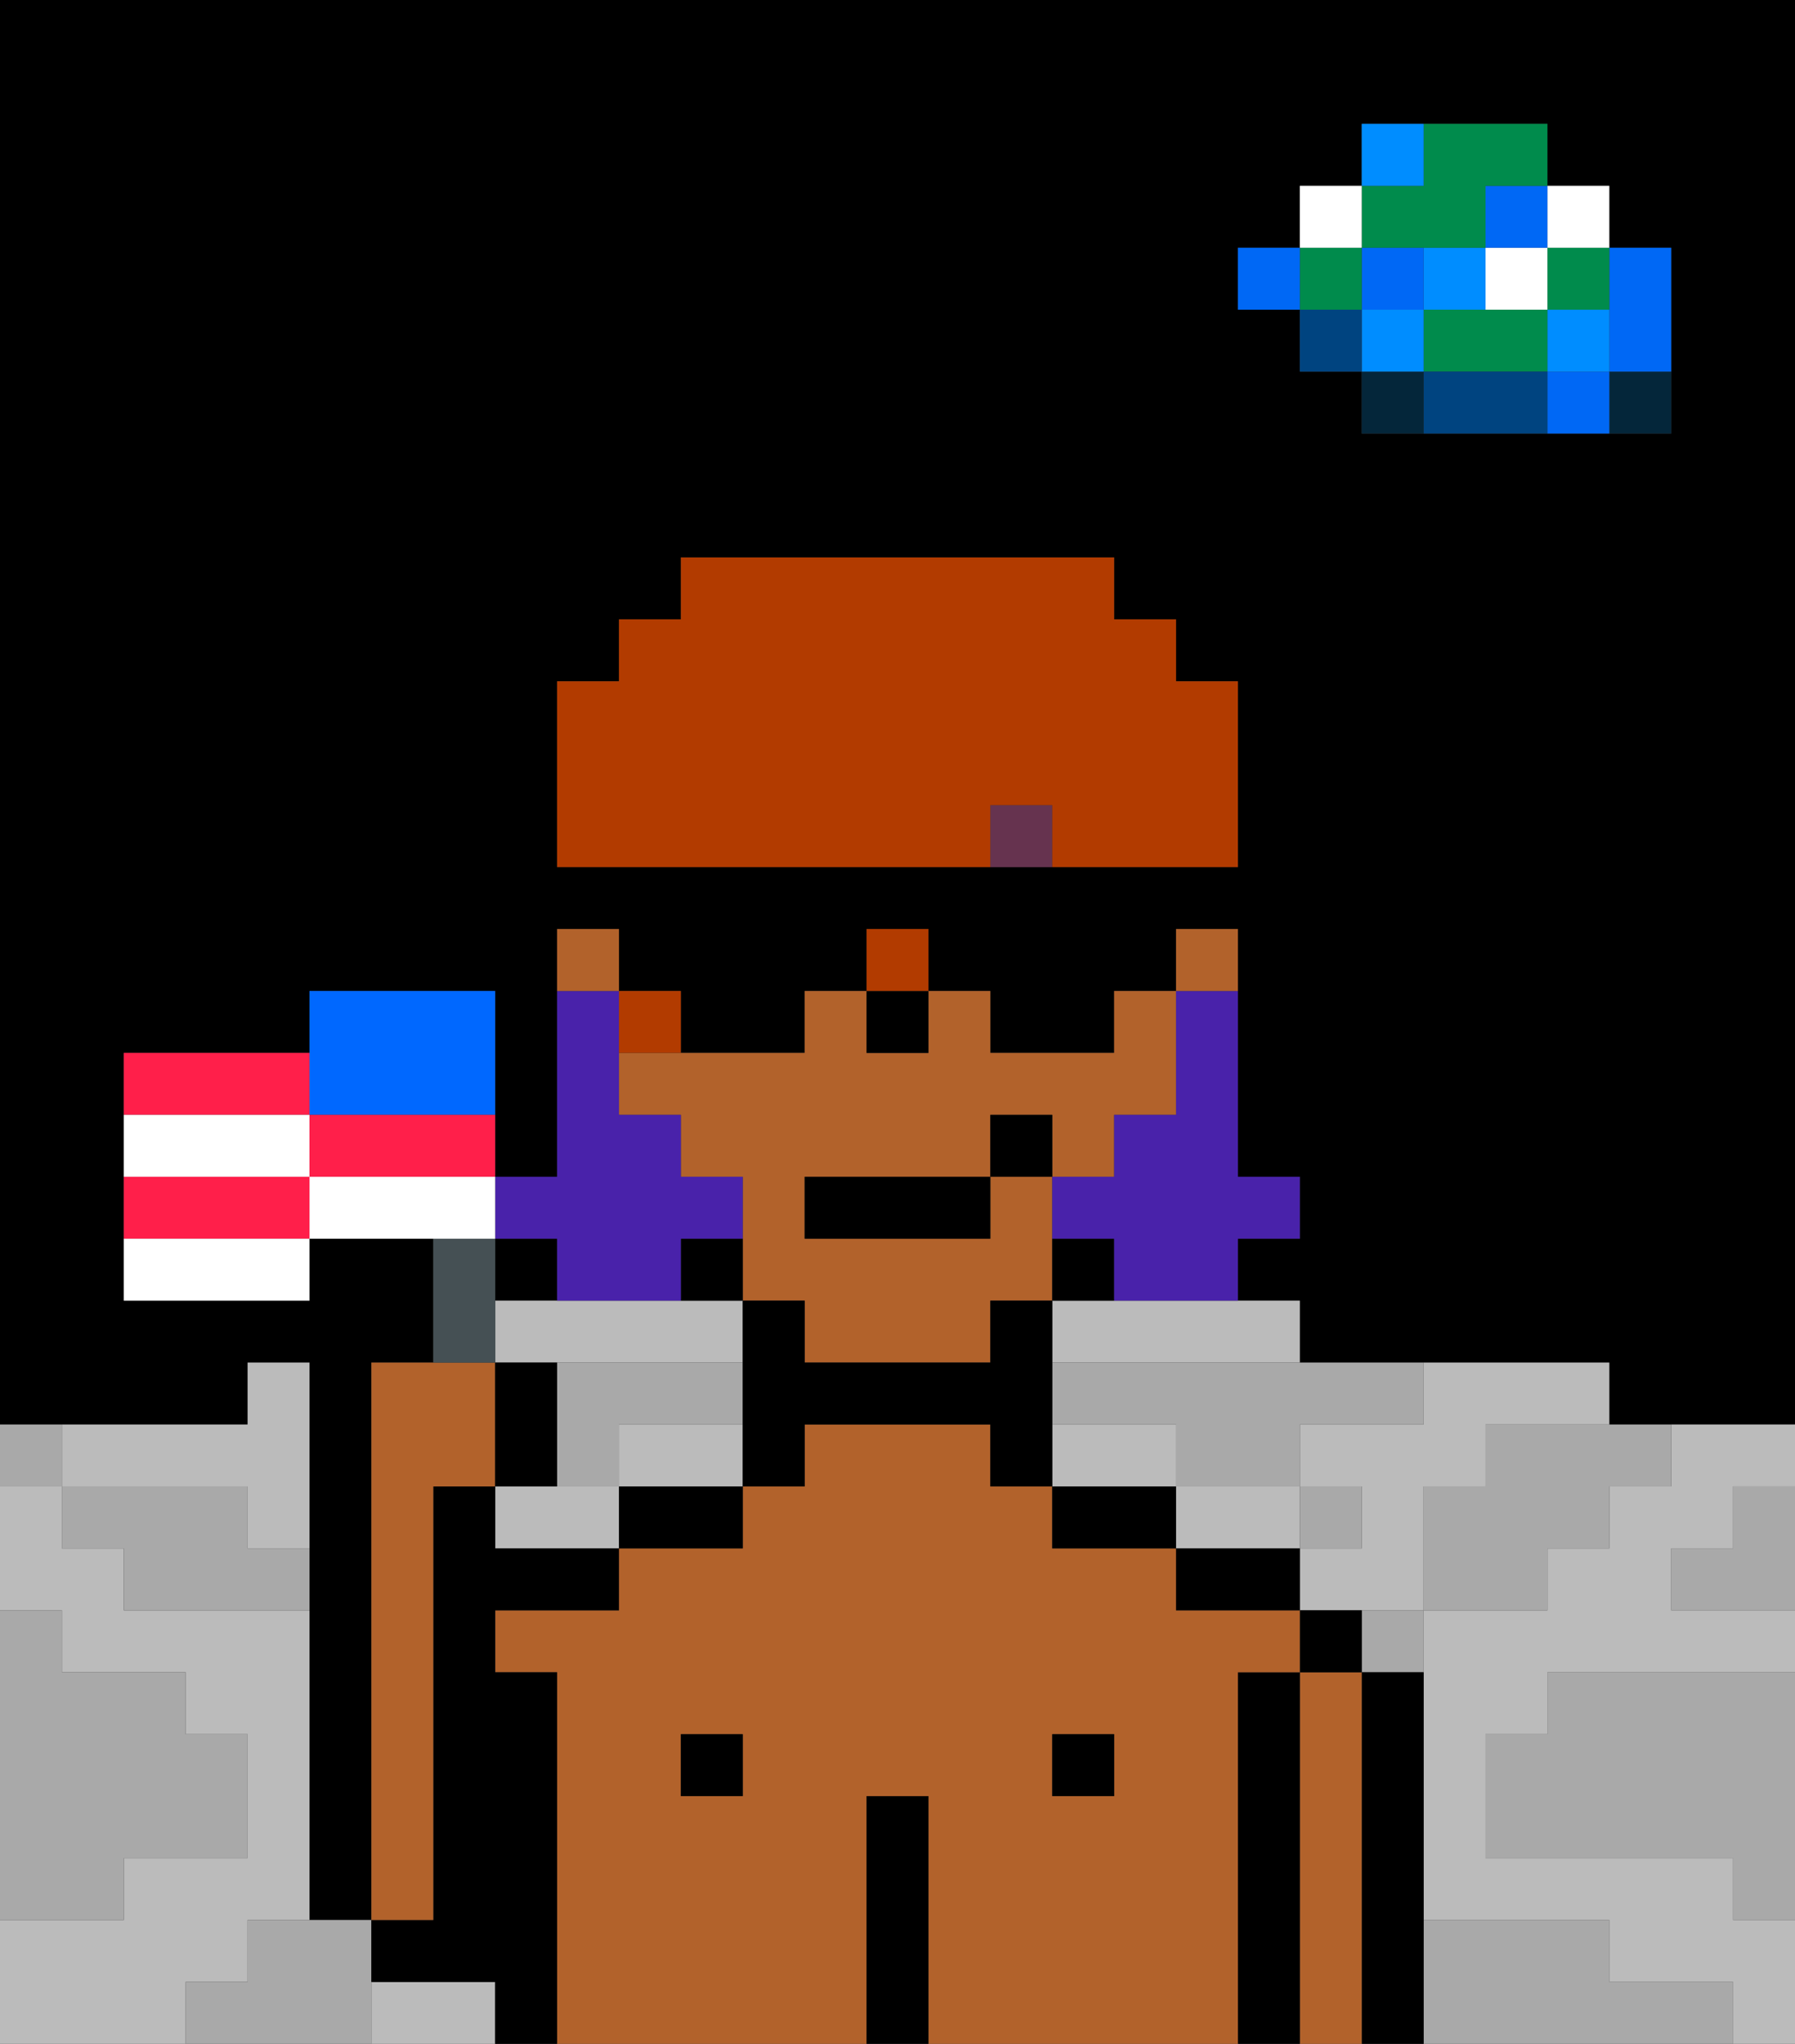 <svg xmlns="http://www.w3.org/2000/svg" viewBox="0 0 29 33"><rect x="0" y="0" width="29" height="33" fill="#333333" stroke="none"/><defs><style>polygon,rect,path{shape-rendering:crispedges;}polygon,rect,path{shape-rendering:crispedges;}.lb3-1{fill:#a9a9a9;}.lb3-2{fill:#000000;}.lb3-3{fill:#bbbbbb;}.lb3-4{fill:#04263a;}.lb3-5{fill:#0068f5;}.lb3-6{fill:#008dff;}.lb3-7{fill:#008b4c;}.lb3-8{fill:#ffffff;}.lb3-9{fill:#004480;}.lb3-10{fill:#b2622b;}.lb3-11{fill:#4922aa;}.lb3-12{fill:#66334f;}.lb3-13{fill:#b23b00;}.lb3-14{fill:#455054;}.lb3-15{fill:#ff1f4a;}.lb3-16{fill:#0068ff;}</style></defs><path class="lb3-1" d="M28,25H27v1h2V24H28Z"/><rect class="lb3-2" x="8" y="20" width="1" height="1"/><path class="lb3-2" d="M0,0V23H4V22H5v9H6V22H7V20H5v1H2V17H5V16H8v3H9V15h1v1h1v1h2V16h1V15h1v1h1v1h2V16h1V15h1v4h1v1H20v1h1v1h5v1h3V0H0ZM20,12v2H9V11h1V10h1V9h7v1h1v1h1Zm7-7V7H22V6H21V5H20V4h1V3h1V2h3V3h1V4h1Z"/><path class="lb3-1" d="M27,32H26V31H23v2h5V32Z"/><path class="lb3-1" d="M25,27v1H24v2h4v1h1V27H25Z"/><path class="lb3-3" d="M21,25V24H19v1h2Z"/><path class="lb3-3" d="M2,24H4v1H5V22H4v1H1v1Z"/><path class="lb3-3" d="M10,22h2V21H8v1h2Z"/><path class="lb3-3" d="M4,32V31H5V26H2V25H1V24H0v2H1v1H3v1H4v2H2v1H0v2H3V32Z"/><path class="lb3-3" d="M27,24H26v1H25v1H23v5h3v1h2v1h1V31H28V30H24V28h1V27h4V26H27V25h1V24h1V23H27Z"/><path class="lb3-3" d="M7,32H6v1H8V32Z"/><path class="lb3-3" d="M9,24H8v1h2V24Z"/><path class="lb3-3" d="M11,23H10v1h2V23Z"/><path class="lb3-3" d="M22,23H21v1h1v1H21v1h2V24h1V23h2V22H23v1Z"/><path class="lb3-3" d="M19,24V23H17v1h2Z"/><path class="lb3-3" d="M17,21v1h4V21H17Z"/><path class="lb3-4" d="M26,7h1V6H26Z"/><path class="lb3-5" d="M26,5V6h1V4H26Z"/><path class="lb3-5" d="M25,6V7h1V6Z"/><rect class="lb3-6" x="25" y="5" width="1" height="1"/><rect class="lb3-7" x="25" y="4" width="1" height="1"/><rect class="lb3-8" x="25" y="3" width="1" height="1"/><path class="lb3-1" d="M24,24H23v2h2V25h1V24h1V23H24Z"/><path class="lb3-7" d="M24,5H23V6h2V5Z"/><rect class="lb3-8" x="24" y="4" width="1" height="1"/><rect class="lb3-5" x="24" y="3" width="1" height="1"/><path class="lb3-9" d="M24,6H23V7h2V6Z"/><rect class="lb3-6" x="23" y="4" width="1" height="1"/><path class="lb3-1" d="M22,27h1V26H22Z"/><path class="lb3-4" d="M22,6V7h1V6Z"/><rect class="lb3-6" x="22" y="5" width="1" height="1"/><rect class="lb3-5" x="22" y="4" width="1" height="1"/><path class="lb3-7" d="M23,4h1V3h1V2H23V3H22V4Z"/><path class="lb3-6" d="M23,2H22V3h1Z"/><rect class="lb3-1" x="21" y="24" width="1" height="1"/><rect class="lb3-9" x="21" y="5" width="1" height="1"/><rect class="lb3-7" x="21" y="4" width="1" height="1"/><rect class="lb3-8" x="21" y="3" width="1" height="1"/><rect class="lb3-5" x="20" y="4" width="1" height="1"/><path class="lb3-1" d="M17,22v1h2v1h2V23h2V22H17Z"/><path class="lb3-1" d="M9,22v2h1V23h2V22H9Z"/><path class="lb3-1" d="M6,31H4v1H3v1H6V31Z"/><path class="lb3-1" d="M2,30H4V28H3V27H1V26H0v5H2Z"/><path class="lb3-1" d="M4,24H1v1H2v1H5V25H4Z"/><path class="lb3-1" d="M1,23H0v1H1Z"/><path class="lb3-2" d="M23,27H22v6h1V27Z"/><path class="lb3-10" d="M22,27H21v6h1V27Z"/><path class="lb3-2" d="M21,26v1h1V26Z"/><path class="lb3-2" d="M21,27H20v6h1V27Z"/><path class="lb3-10" d="M20,27h1V26H19V25H17V24H16V23H13v1H12v1H10v1H8v1H9v6h5V29h1v4h5V27Zm-8,2H11V28h1Zm6,0H17V28h1Z"/><path class="lb3-2" d="M20,25H19v1h2V25Z"/><rect class="lb3-2" x="17" y="28" width="1" height="1"/><path class="lb3-2" d="M18,24H17v1h2V24Z"/><path class="lb3-2" d="M15,29H14v4h1V29Z"/><rect class="lb3-2" x="11" y="28" width="1" height="1"/><path class="lb3-2" d="M10,25h2V24H10Z"/><path class="lb3-2" d="M9,27H8V26h2V25H8V24H7v7H6v1H8v1H9V27Z"/><path class="lb3-10" d="M10,18h1v1h1v2h1v1h3V21h1V19H16v1H13V19h3V18h1v1h1V18h1V16H18v1H16V16H15v1H14V16H13v1H10Z"/><path class="lb3-2" d="M18,20H17v1h1Z"/><path class="lb3-2" d="M17,22V21H16v1H13V21H12v3h1V23h3v1h1V22Z"/><path class="lb3-2" d="M12,20H11v1h1Z"/><path class="lb3-11" d="M18,18v1H17v1h1v1h2V20h1V19H20V16H19v2Z"/><path class="lb3-11" d="M9,20v1h2V20h1V19H11V18H10V16H9v3H8v1Z"/><path class="lb3-12" d="M16,13v1h1V13Z"/><rect class="lb3-2" x="14" y="16" width="1" height="1"/><path class="lb3-10" d="M20,15H19v1h1Z"/><path class="lb3-10" d="M10,15H9v1h1Z"/><rect class="lb3-2" x="13" y="19" width="3" height="1"/><rect class="lb3-2" x="16" y="18" width="1" height="1"/><path class="lb3-13" d="M19,10H18V9H11v1H10v1H9v3h7V13h1v1h3V11H19Z"/><path class="lb3-13" d="M11,17V16H10v1Z"/><rect class="lb3-13" x="14" y="15" width="1" height="1"/><path class="lb3-10" d="M7,24H8V22H6v9H7Z"/><path class="lb3-14" d="M8,21V20H7v2H8Z"/><path class="lb3-15" d="M5,17H2v1H5Z"/><path class="lb3-15" d="M2,19v1H5V19Z"/><path class="lb3-8" d="M2,21H5V20H2Z"/><path class="lb3-16" d="M6,18H8V16H5v2Z"/><path class="lb3-8" d="M5,18H2v1H5Z"/><path class="lb3-15" d="M5,18v1H8V18H5Z"/><path class="lb3-8" d="M8,19H5v1H8Z"/><path class="lb3-2" d="M9,22H8v2H9Z"/></svg>
